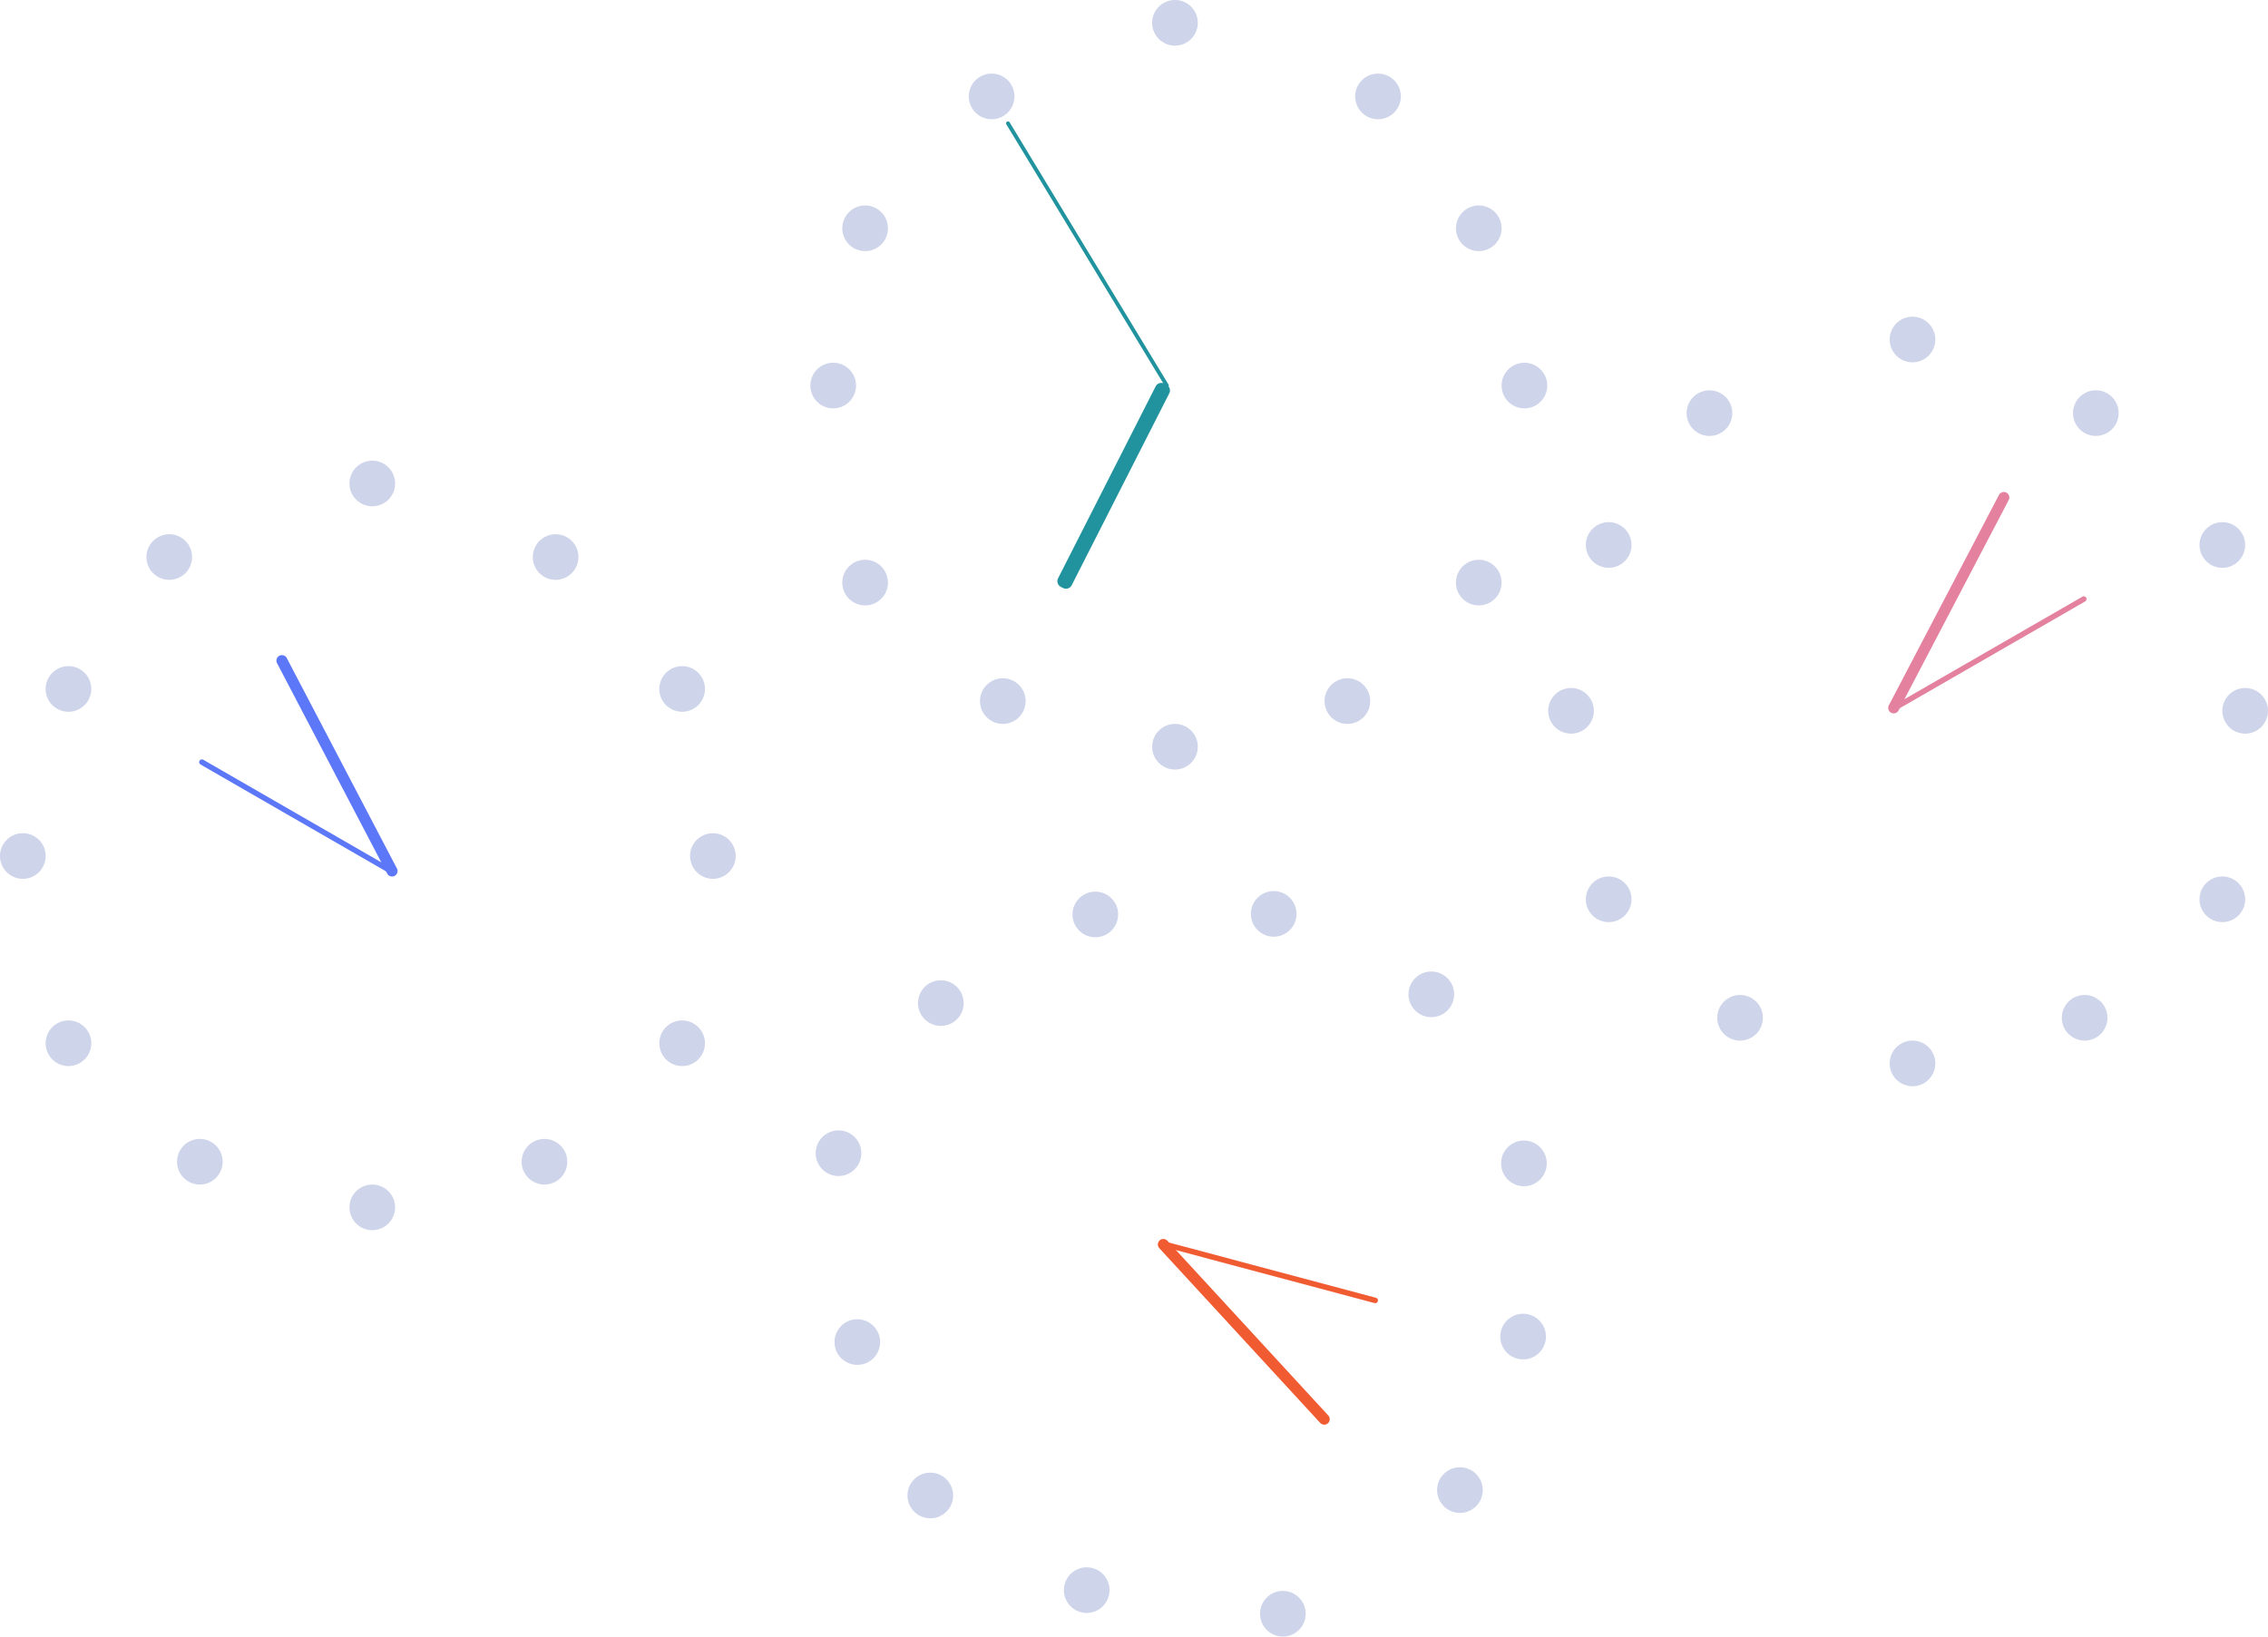 <svg id="Grupo_389" data-name="Grupo 389" xmlns="http://www.w3.org/2000/svg" width="341.082" height="246.289" viewBox="0 0 341.082 246.289">
  <g id="Grupo_253" data-name="Grupo 253" transform="translate(232.837 47.569)">
    <ellipse id="Elipse_1" data-name="Elipse 1" cx="3.433" cy="3.433" rx="3.433" ry="3.433" transform="matrix(0.022, -1, 1, 0.022, 51.274, 6.863)" fill="#ced4ea"/>
    <ellipse id="Elipse_2" data-name="Elipse 2" cx="3.433" cy="3.433" rx="3.433" ry="3.433" transform="matrix(0.022, -1, 1, 0.022, 51.274, 115.763)" fill="#ced4ea"/>
    <ellipse id="Elipse_3" data-name="Elipse 3" cx="3.432" cy="3.432" rx="3.432" ry="3.432" transform="translate(78.831 17.915) rotate(-88.494)" fill="#ced4ea"/>
    <path id="Trazado_352" data-name="Trazado 352" d="M2383.963,374.6a3.432,3.432,0,1,1,3.432,3.433A3.432,3.432,0,0,1,2383.963,374.6Z" transform="translate(-2363.147 -360.021)" fill="#ced4ea"/>
    <path id="Trazado_353" data-name="Trazado 353" d="M2624.287,762.042a3.432,3.432,0,1,1,3.433,3.432A3.433,3.433,0,0,1,2624.287,762.042Z" transform="translate(-2547.046 -656.5)" fill="#ced4ea"/>
    <path id="Trazado_354" data-name="Trazado 354" d="M2403.563,762.042a3.432,3.432,0,1,1,3.432,3.432A3.432,3.432,0,0,1,2403.563,762.042Z" transform="translate(-2378.145 -656.5)" fill="#ced4ea"/>
    <path id="Trazado_355" data-name="Trazado 355" d="M2712.479,459.106a3.432,3.432,0,1,1,3.433,3.433A3.432,3.432,0,0,1,2712.479,459.106Z" transform="translate(-2614.532 -424.69)" fill="#ced4ea"/>
    <path id="Trazado_356" data-name="Trazado 356" d="M2727.1,565.356a3.432,3.432,0,1,1,3.432,3.432A3.432,3.432,0,0,1,2727.1,565.356Z" transform="translate(-2625.719 -505.994)" fill="#ced4ea"/>
    <path id="Trazado_357" data-name="Trazado 357" d="M2295.3,565.356a3.432,3.432,0,1,1,3.433,3.432A3.433,3.433,0,0,1,2295.3,565.356Z" transform="translate(-2295.303 -505.994)" fill="#ced4ea"/>
    <path id="Trazado_358" data-name="Trazado 358" d="M2319.405,459.106a3.433,3.433,0,1,1,3.433,3.433A3.433,3.433,0,0,1,2319.405,459.106Z" transform="translate(-2313.746 -424.69)" fill="#ced4ea"/>
    <path id="Trazado_359" data-name="Trazado 359" d="M2712.479,686.119a3.432,3.432,0,1,1,3.433,3.432A3.432,3.432,0,0,1,2712.479,686.119Z" transform="translate(-2614.532 -598.403)" fill="#ced4ea"/>
    <path id="Trazado_360" data-name="Trazado 360" d="M2319.405,686.119a3.433,3.433,0,1,1,3.433,3.432A3.433,3.433,0,0,1,2319.405,686.119Z" transform="translate(-2313.746 -598.403)" fill="#ced4ea"/>
    <path id="Trazado_361" data-name="Trazado 361" d="M2513.507,469.55h0a.828.828,0,0,1-.349-1.115l16.563-31.65a.829.829,0,0,1,1.115-.349h0a.828.828,0,0,1,.349,1.115l-16.562,31.65A.828.828,0,0,1,2513.507,469.55Z" transform="translate(-2461.936 -409.898)" fill="#e4819f"/>
    <path id="Trazado_362" data-name="Trazado 362" d="M2515.959,520.1h0a.414.414,0,0,1,.152-.564l28.338-16.328a.415.415,0,0,1,.564.151h0a.415.415,0,0,1-.152.564l-28.338,16.328A.414.414,0,0,1,2515.959,520.1Z" transform="translate(-2464.11 -461.019)" fill="#e4819f"/>
  </g>
  <g id="Grupo_257" data-name="Grupo 257" transform="translate(121.872)">
    <path id="Trazado_383" data-name="Trazado 383" d="M1838.163,327.456a3.432,3.432,0,1,0-3.432,3.433A3.432,3.432,0,0,0,1838.163,327.456Z" transform="translate(-1779.899 -324.023)" fill="#ced4ea"/>
    <path id="Trazado_384" data-name="Trazado 384" d="M1838.163,791.281a3.432,3.432,0,1,0-3.432,3.432A3.433,3.433,0,0,0,1838.163,791.281Z" transform="translate(-1779.899 -678.948)" fill="#ced4ea"/>
    <path id="Trazado_385" data-name="Trazado 385" d="M1955.6,374.6a3.433,3.433,0,1,0-3.433,3.433A3.433,3.433,0,0,0,1955.6,374.6Z" transform="translate(-1924.907 -360.095)" fill="#ced4ea"/>
    <path id="Trazado_386" data-name="Trazado 386" d="M1708.124,374.6a3.432,3.432,0,1,0-3.433,3.433A3.432,3.432,0,0,0,1708.124,374.6Z" transform="translate(-1619.328 -360.095)" fill="#ced4ea"/>
    <ellipse id="Elipse_9" data-name="Elipse 9" cx="3.433" cy="3.433" rx="3.433" ry="3.433" transform="translate(25.506 102.035)" fill="#ced4ea"/>
    <path id="Trazado_387" data-name="Trazado 387" d="M1727.724,762.042a3.433,3.433,0,1,0-3.433,3.432A3.432,3.432,0,0,0,1727.724,762.042Z" transform="translate(-1643.529 -656.574)" fill="#ced4ea"/>
    <path id="Trazado_388" data-name="Trazado 388" d="M2036.639,459.106a3.432,3.432,0,1,0-3.433,3.433A3.432,3.432,0,0,0,2036.639,459.106Z" transform="translate(-2024.974 -424.763)" fill="#ced4ea"/>
    <path id="Trazado_389" data-name="Trazado 389" d="M1643.566,459.106a3.433,3.433,0,1,0-3.433,3.433A3.433,3.433,0,0,0,1643.566,459.106Z" transform="translate(-1539.613 -424.763)" fill="#ced4ea"/>
    <path id="Trazado_390" data-name="Trazado 390" d="M2036.639,686.119a3.432,3.432,0,1,0-3.433,3.432A3.433,3.433,0,0,0,2036.639,686.119Z" transform="translate(-2024.974 -598.477)" fill="#ced4ea"/>
    <ellipse id="Elipse_10" data-name="Elipse 10" cx="3.433" cy="3.433" rx="3.433" ry="3.433" transform="matrix(-1, -0.029, 0.029, -1, 103.851, 91.174)" fill="#ced4ea"/>
    <path id="Trazado_391" data-name="Trazado 391" d="M1614.327,559.869a3.432,3.432,0,1,0-3.433,3.433A3.433,3.433,0,0,0,1614.327,559.869Z" transform="translate(-1503.509 -501.869)" fill="#ced4ea"/>
    <path id="Trazado_392" data-name="Trazado 392" d="M2057.083,559.869a3.433,3.433,0,1,0-3.433,3.433A3.433,3.433,0,0,0,2057.083,559.869Z" transform="translate(-2050.218 -501.869)" fill="#ced4ea"/>
    <path id="Trazado_393" data-name="Trazado 393" d="M1849.984,600.2l-.327-.166a.969.969,0,0,1-.424-1.3l14.67-28.863a.97.97,0,0,1,1.3-.424l.327.166a.97.97,0,0,1,.424,1.3l-14.671,28.863A.969.969,0,0,1,1849.984,600.2Z" transform="translate(-1811.981 -511.742)" fill="#21939e"/>
    <path id="Trazado_394" data-name="Trazado 394" d="M1874.22,441.819h0a.288.288,0,0,0,.1-.395l-23.89-39.443a.288.288,0,0,0-.4-.1h0a.288.288,0,0,0-.1.395l23.89,39.443A.288.288,0,0,0,1874.22,441.819Z" transform="translate(-1820.46 -383.572)" fill="#21939e"/>
  </g>
  <g id="Grupo_260" data-name="Grupo 260" transform="translate(0 68.606)">
    <ellipse id="Elipse_11" data-name="Elipse 11" cx="3.433" cy="3.433" rx="3.433" ry="3.433" transform="translate(51.861 6.684) rotate(-76.802)" fill="#ced4ea"/>
    <g id="Grupo_259" data-name="Grupo 259" transform="translate(0 10.715)">
      <ellipse id="Elipse_12" data-name="Elipse 12" cx="3.433" cy="3.433" rx="3.433" ry="3.433" transform="translate(51.861 104.868) rotate(-76.802)" fill="#ced4ea"/>
      <ellipse id="Elipse_13" data-name="Elipse 13" cx="3.432" cy="3.432" rx="3.432" ry="3.432" transform="translate(79.081 2.604) rotate(-22.29)" fill="#ced4ea"/>
      <ellipse id="Elipse_14" data-name="Elipse 14" cx="3.432" cy="3.432" rx="3.432" ry="3.432" transform="translate(20.977 2.604) rotate(-22.29)" fill="#ced4ea"/>
      <ellipse id="Elipse_15" data-name="Elipse 15" cx="3.432" cy="3.432" rx="3.432" ry="3.432" transform="translate(78.447 92.013)" fill="#ced4ea"/>
      <ellipse id="Elipse_16" data-name="Elipse 16" cx="3.432" cy="3.432" rx="3.432" ry="3.432" transform="translate(26.624 92.013)" fill="#ced4ea"/>
      <path id="Trazado_401" data-name="Trazado 401" d="M664.367,459.106a3.432,3.432,0,1,1,3.432,3.433A3.432,3.432,0,0,1,664.367,459.106Z" transform="translate(-565.214 -434.786)" fill="#ced4ea"/>
      <path id="Trazado_402" data-name="Trazado 402" d="M271.294,459.106a3.432,3.432,0,1,1,3.433,3.433A3.432,3.432,0,0,1,271.294,459.106Z" transform="translate(-264.429 -434.786)" fill="#ced4ea"/>
      <path id="Trazado_403" data-name="Trazado 403" d="M242.054,566.15a3.433,3.433,0,1,1,3.433,3.433A3.433,3.433,0,0,1,242.054,566.15Z" transform="translate(-242.054 -516.697)" fill="#ced4ea"/>
      <ellipse id="Elipse_17" data-name="Elipse 17" cx="3.432" cy="3.432" rx="3.432" ry="3.432" transform="translate(103.778 46.02)" fill="#ced4ea"/>
      <circle id="Elipse_18" data-name="Elipse 18" cx="3.433" cy="3.433" r="3.433" transform="translate(97.866 76.484) rotate(-31.469)" fill="#ced4ea"/>
      <ellipse id="Elipse_19" data-name="Elipse 19" cx="3.433" cy="3.433" rx="3.433" ry="3.433" transform="translate(6.172 80.178) rotate(-76.802)" fill="#ced4ea"/>
      <path id="Trazado_404" data-name="Trazado 404" d="M482.723,469.549h0a.828.828,0,0,0,.349-1.115l-16.563-31.65a.828.828,0,0,0-1.115-.349h0a.828.828,0,0,0-.349,1.115l16.563,31.65A.828.828,0,0,0,482.723,469.549Z" transform="translate(-423.38 -417.106)" fill="#5c77f8"/>
      <path id="Trazado_405" data-name="Trazado 405" d="M496.9,520.1h0a.414.414,0,0,0-.151-.564L468.41,503.2a.414.414,0,0,0-.564.151h0a.414.414,0,0,0,.152.564l28.338,16.328A.414.414,0,0,0,496.9,520.1Z" transform="translate(-437.836 -468.227)" fill="#5c77f8"/>
    </g>
  </g>
  <g id="Grupo_388" data-name="Grupo 388" transform="matrix(-0.966, 0.259, -0.259, -0.966, 248.08, 232.245)">
    <ellipse id="Elipse_11-2" data-name="Elipse 11" cx="3.433" cy="3.433" rx="3.433" ry="3.433" transform="translate(51.861 6.684) rotate(-76.802)" fill="#ced4ea"/>
    <g id="Grupo_259-2" data-name="Grupo 259" transform="translate(0 10.715)">
      <ellipse id="Elipse_12-2" data-name="Elipse 12" cx="3.433" cy="3.433" rx="3.433" ry="3.433" transform="translate(51.861 104.868) rotate(-76.802)" fill="#ced4ea"/>
      <ellipse id="Elipse_13-2" data-name="Elipse 13" cx="3.432" cy="3.432" rx="3.432" ry="3.432" transform="translate(79.081 2.604) rotate(-22.29)" fill="#ced4ea"/>
      <ellipse id="Elipse_14-2" data-name="Elipse 14" cx="3.432" cy="3.432" rx="3.432" ry="3.432" transform="translate(20.977 2.604) rotate(-22.29)" fill="#ced4ea"/>
      <ellipse id="Elipse_15-2" data-name="Elipse 15" cx="3.432" cy="3.432" rx="3.432" ry="3.432" transform="translate(78.447 92.013)" fill="#ced4ea"/>
      <ellipse id="Elipse_16-2" data-name="Elipse 16" cx="3.432" cy="3.432" rx="3.432" ry="3.432" transform="translate(26.624 92.013)" fill="#ced4ea"/>
      <path id="Trazado_401-2" data-name="Trazado 401" d="M0,3.433A3.432,3.432,0,1,1,3.432,6.865,3.432,3.432,0,0,1,0,3.433Z" transform="translate(99.153 20.887)" fill="#ced4ea"/>
      <path id="Trazado_402-2" data-name="Trazado 402" d="M0,3.433A3.432,3.432,0,1,1,3.433,6.865,3.432,3.432,0,0,1,0,3.433Z" transform="translate(6.865 20.887)" fill="#ced4ea"/>
      <path id="Trazado_403-2" data-name="Trazado 403" d="M0,3.433A3.433,3.433,0,1,1,3.433,6.865,3.433,3.433,0,0,1,0,3.433Z" transform="translate(0 46.02)" fill="#ced4ea"/>
      <ellipse id="Elipse_17-2" data-name="Elipse 17" cx="3.432" cy="3.432" rx="3.432" ry="3.432" transform="translate(103.778 46.02)" fill="#ced4ea"/>
      <ellipse id="Elipse_18-2" data-name="Elipse 18" cx="3.433" cy="3.433" rx="3.433" ry="3.433" transform="translate(97.866 76.484) rotate(-31.469)" fill="#ced4ea"/>
      <ellipse id="Elipse_19-2" data-name="Elipse 19" cx="3.433" cy="3.433" rx="3.433" ry="3.433" transform="translate(6.172 80.178) rotate(-76.802)" fill="#ced4ea"/>
      <path id="Trazado_404-2" data-name="Trazado 404" d="M17.771,33.207h0a.828.828,0,0,0,.349-1.115L1.557.442A.828.828,0,0,0,.442.094h0A.828.828,0,0,0,.094,1.208l16.563,31.65A.828.828,0,0,0,17.771,33.207Z" transform="translate(41.572 19.236)" fill="#f15b32"/>
      <path id="Trazado_405-2" data-name="Trazado 405" d="M29.108,16.947h0a.414.414,0,0,0-.151-.564L.619.055A.414.414,0,0,0,.055.206h0A.414.414,0,0,0,.206.77L28.544,17.1A.414.414,0,0,0,29.108,16.947Z" transform="translate(29.956 34.921)" fill="#f15b32"/>
    </g>
  </g>
</svg>
